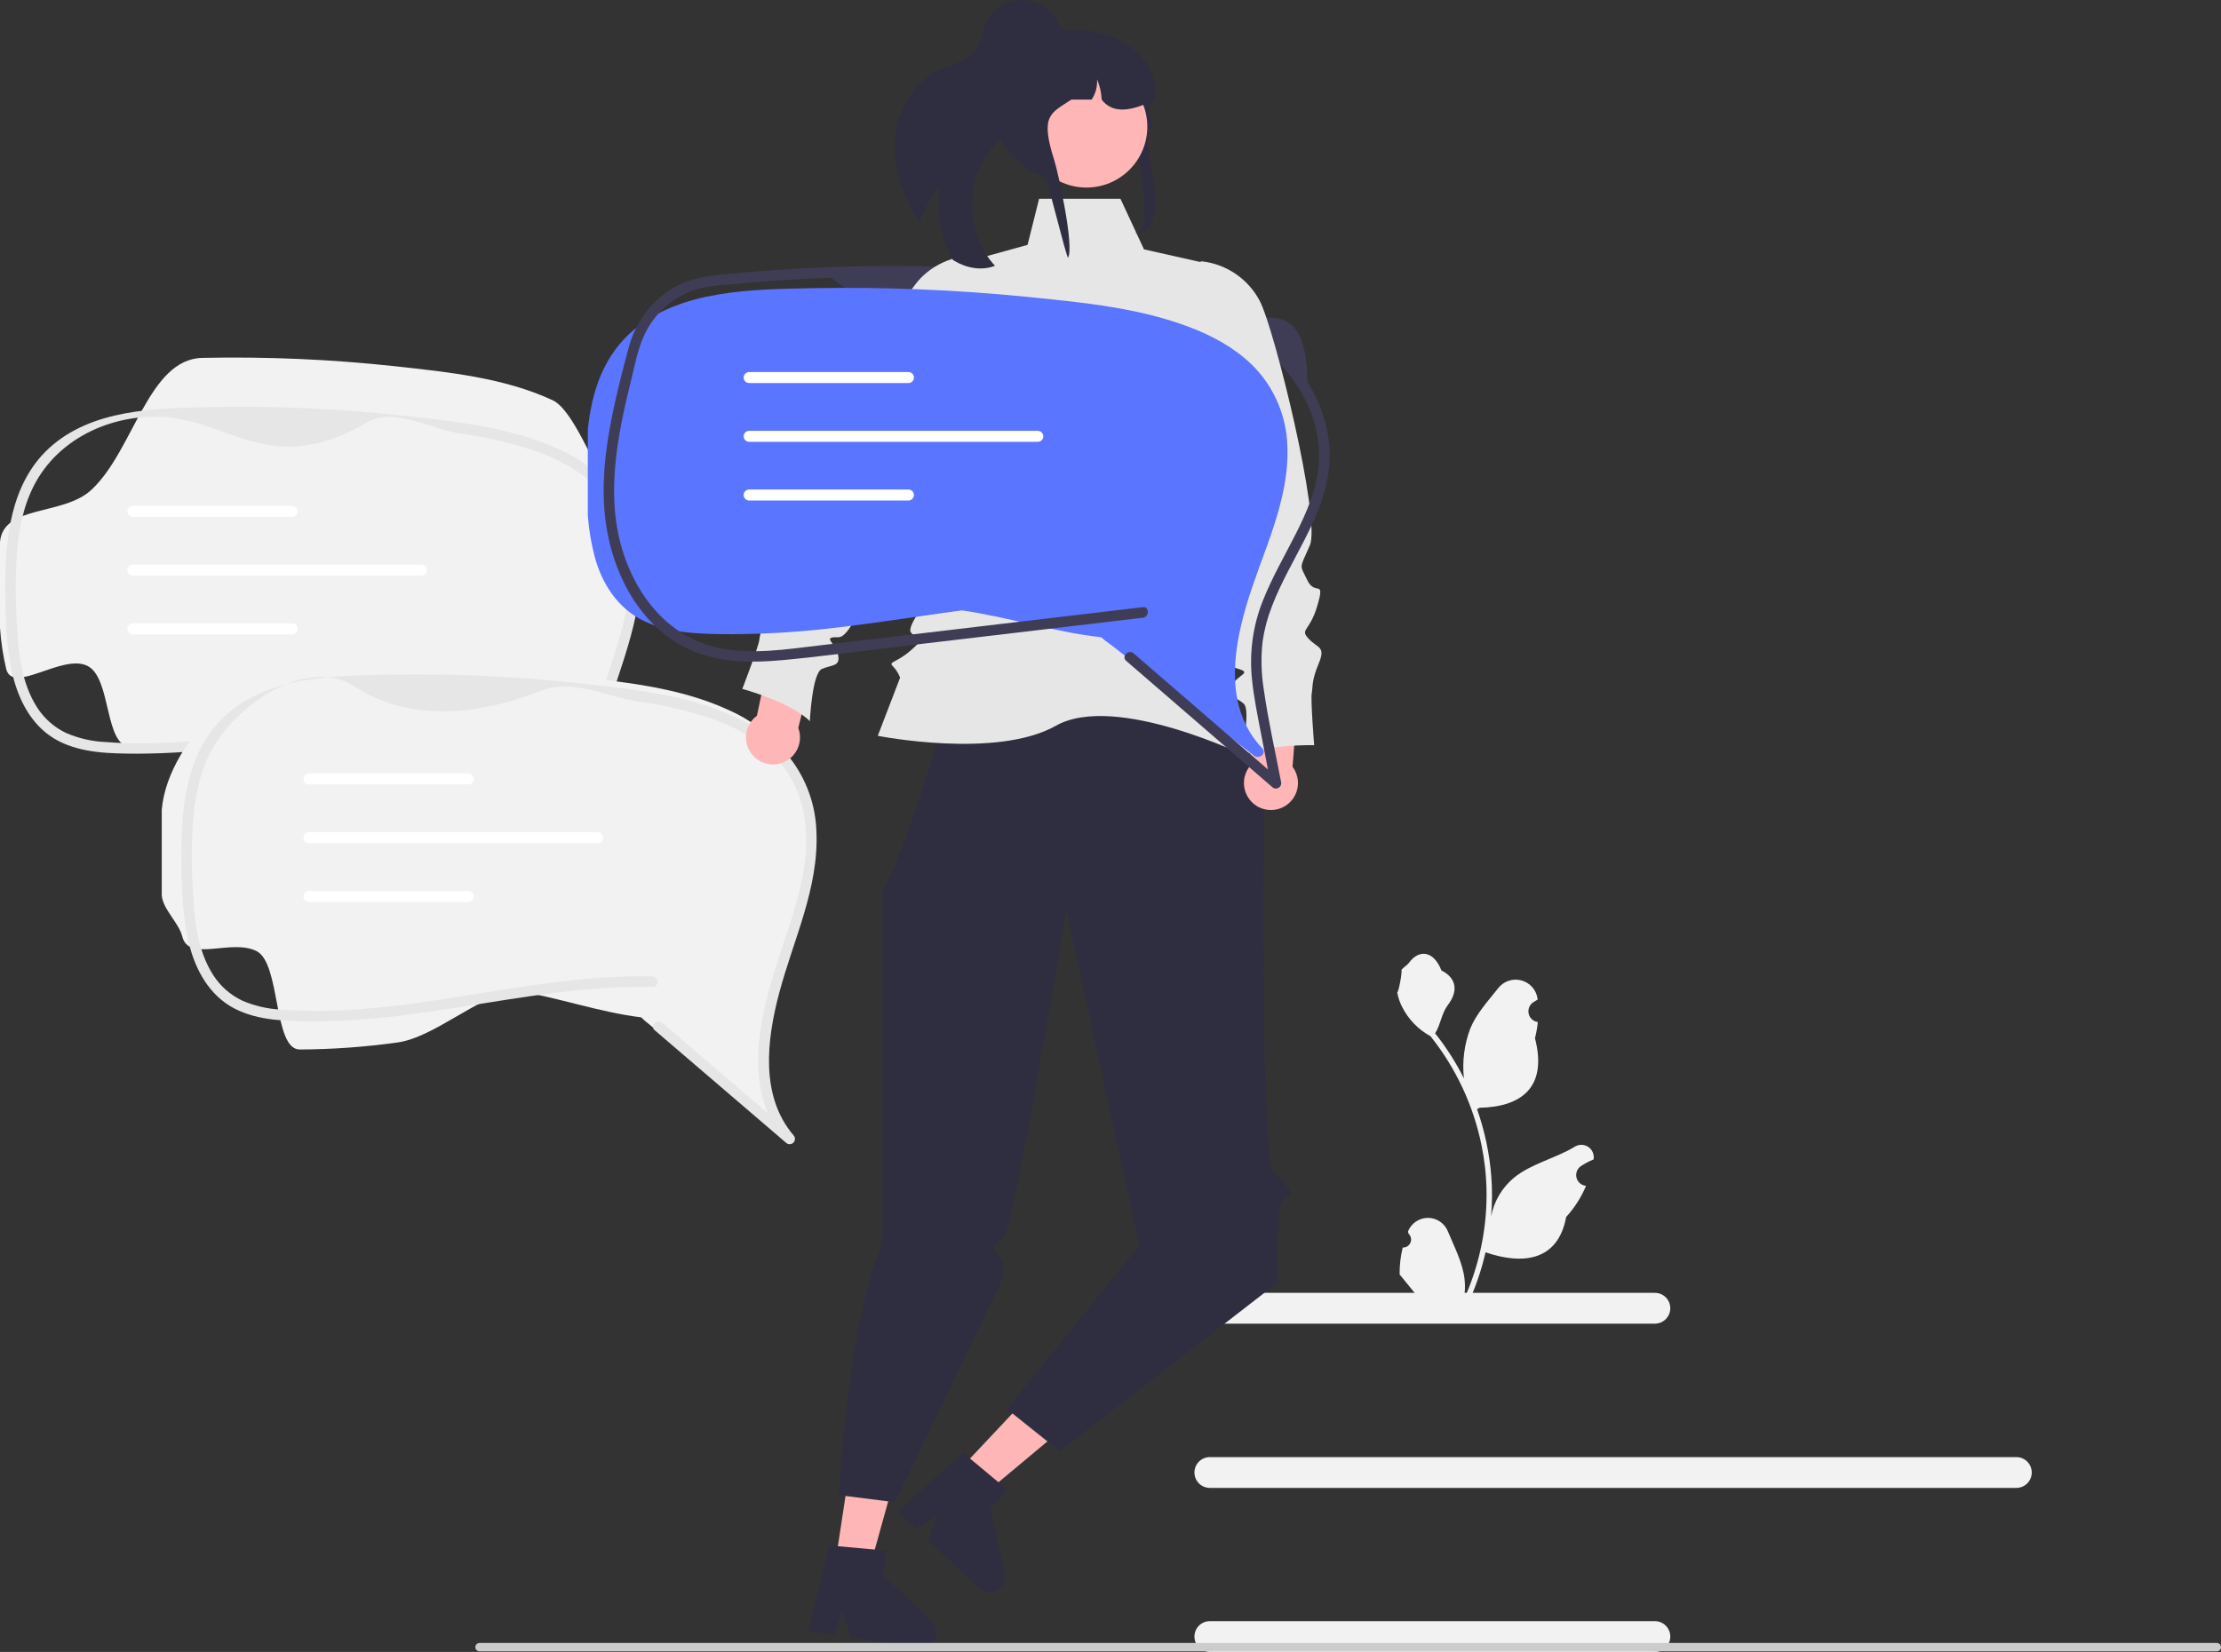 <svg width="332" height="247" viewBox="0 0 332 247" fill="none" xmlns="http://www.w3.org/2000/svg">
<rect x="0" y="0" width="332" height="247" fill="#333333" stroke="none"/>
<g clip-path="url(#clip0_2783_49440)">
<path d="M124.238 41.516C134.006 49.691 144.896 42.847 155.332 42.324C160.172 42.081 165.003 43.248 169.773 44.119C174.3 44.945 178.811 46.147 182.95 48.197C187.462 50.352 191.3 53.699 194.049 57.876C194.595 58.729 195.419 58.099 195.413 57.078C195.347 46.242 190.663 47.12 185.771 47.919C181.121 48.679 177.168 44.064 172.579 43.07C167.777 42.104 162.924 41.412 158.044 40.999C152.753 40.473 147.449 40.117 142.131 39.929C136.169 39.719 130.205 39.721 124.238 39.937C123.225 39.973 123.22 41.552 124.238 41.516L124.238 41.516Z" fill="#3F3D56"/>
<path d="M91.291 128.691C91.43 128.841 91.506 129.039 91.503 129.244C91.499 129.448 91.416 129.644 91.272 129.788C91.127 129.933 90.932 130.016 90.727 130.019C90.523 130.023 90.325 129.947 90.175 129.808C83.721 124.274 77.266 118.744 70.812 113.218C70.805 113.21 70.796 113.202 70.786 113.197C70.338 112.861 69.914 112.493 69.517 112.097C63.511 111.397 56.909 109.08 50.655 108.074C45.132 108.896 39.626 109.875 34.087 110.602C29.262 111.272 24.398 111.621 19.526 111.644C15.562 111.623 16.709 101.46 13.113 99.585C9.375 97.638 1.879 103.942 0.921 100.003C0.448 97.987 0.14 95.936 0 93.87V81.029C0.511 75.438 9.412 77.163 13.639 73.261C19.983 67.407 22.137 53.673 30.255 53.51C39.929 53.306 49.606 53.73 59.225 54.779C67.069 55.642 75.319 56.479 82.573 59.822C85.684 61.26 88.617 69.573 90.759 72.274C93.205 75.429 94.589 79.277 94.713 83.266C95.097 91.738 91.244 99.487 89.133 107.485C87.301 114.408 86.269 122.8 91.291 128.691Z" fill="#F2F2F2"/>
<path d="M71.547 114.029C78.091 119.638 84.635 125.246 91.181 130.853C91.331 130.993 91.529 131.069 91.733 131.065C91.938 131.062 92.133 130.979 92.278 130.834C92.423 130.689 92.506 130.494 92.51 130.289C92.513 130.084 92.437 129.886 92.297 129.736C87.275 123.849 88.307 115.457 90.138 108.53C92.252 100.532 96.105 92.785 95.719 84.316C95.597 80.325 94.213 76.475 91.765 73.321C89.552 70.667 86.749 68.567 83.581 67.189C76.326 63.846 68.079 63.005 60.231 62.144C50.613 61.093 40.937 60.669 31.264 60.873C23.144 61.04 13.645 61.188 7.302 67.044C1.525 72.378 0.736 80.765 0.792 88.169C0.824 92.46 0.906 96.866 1.926 101.053C2.885 104.989 4.964 108.822 8.703 110.77C12.299 112.643 16.571 112.672 20.532 112.691C25.403 112.671 30.268 112.321 35.093 111.646C44.749 110.383 54.313 108.343 64.047 107.726C66.429 107.575 68.818 107.508 71.205 107.558C72.222 107.579 72.221 106 71.205 105.978C61.74 105.781 52.373 107.406 43.06 108.886C34.053 110.318 24.845 111.668 15.702 110.944C13.698 110.85 11.727 110.394 9.885 109.598C8.107 108.752 6.601 107.424 5.542 105.763C3.162 102.056 2.711 97.412 2.505 93.088C2.271 89.345 2.306 85.59 2.609 81.852C2.96 78.228 3.805 74.552 5.735 71.423C10.136 64.286 19.036 61.316 26.632 62.599C35.185 64.042 41.728 70.88 54.779 63.196C58.877 60.784 64.245 64.141 68.947 64.85C72.46 65.334 75.925 66.119 79.305 67.194C82.556 68.187 85.586 69.797 88.228 71.938C90.993 74.276 92.917 77.454 93.709 80.988C95.522 89.126 91.928 97.249 89.554 104.864C87.437 111.653 85.632 119.626 88.482 126.475C89.146 128.067 90.057 129.544 91.181 130.853L92.297 129.736C85.754 124.127 79.21 118.519 72.664 112.912C71.896 112.254 70.774 113.366 71.547 114.029H71.547Z" fill="#E6E6E6"/>
<path d="M43.661 77.281H19.855C19.637 77.281 19.427 77.194 19.273 77.04C19.118 76.885 19.031 76.676 19.031 76.457C19.031 76.239 19.118 76.029 19.273 75.875C19.427 75.721 19.637 75.634 19.855 75.634H43.661C43.88 75.634 44.089 75.721 44.243 75.875C44.398 76.029 44.485 76.239 44.485 76.457C44.485 76.676 44.398 76.885 44.243 77.04C44.089 77.194 43.88 77.281 43.661 77.281Z" fill="white"/>
<path d="M43.661 94.847H19.855C19.747 94.847 19.64 94.825 19.54 94.784C19.44 94.743 19.349 94.682 19.273 94.605C19.196 94.529 19.135 94.438 19.094 94.338C19.052 94.238 19.031 94.131 19.031 94.023C19.031 93.915 19.052 93.808 19.094 93.708C19.135 93.608 19.196 93.517 19.273 93.441C19.349 93.364 19.44 93.303 19.54 93.262C19.64 93.221 19.747 93.199 19.855 93.199H43.661C43.88 93.199 44.089 93.286 44.243 93.441C44.398 93.595 44.485 93.805 44.485 94.023C44.485 94.241 44.398 94.451 44.243 94.605C44.089 94.76 43.88 94.847 43.661 94.847Z" fill="white"/>
<path d="M62.995 86.069H19.855C19.637 86.069 19.427 85.983 19.273 85.828C19.118 85.674 19.031 85.464 19.031 85.246C19.031 85.027 19.118 84.818 19.273 84.663C19.427 84.509 19.637 84.422 19.855 84.422H62.995C63.214 84.422 63.423 84.509 63.578 84.663C63.732 84.818 63.819 85.027 63.819 85.246C63.819 85.464 63.732 85.674 63.578 85.828C63.423 85.983 63.214 86.069 62.995 86.069Z" fill="white"/>
<path d="M117.614 168.704C117.754 168.853 117.83 169.051 117.826 169.256C117.822 169.461 117.74 169.656 117.595 169.801C117.45 169.945 117.255 170.028 117.05 170.032C116.846 170.035 116.648 169.959 116.498 169.82C110.044 164.287 103.59 158.757 97.135 153.23C97.128 153.222 97.119 153.215 97.109 153.209C96.661 152.873 96.237 152.505 95.841 152.109C89.834 151.409 83.232 149.092 76.978 148.087C71.456 148.908 64.896 155.152 59.358 155.879C54.532 156.549 49.668 156.898 44.796 156.921C40.832 156.9 41.979 144.104 38.383 142.23C34.646 140.282 28.203 143.954 27.244 140.016C26.755 138.01 24.338 135.951 24.18 133.882V121.041C24.69 115.45 28.392 109.911 32.62 106.01C38.963 100.156 48.46 100.003 56.578 99.84C66.252 99.636 75.929 100.06 85.548 101.109C93.392 101.972 101.642 102.809 108.896 106.152C112.065 107.532 114.868 109.632 117.083 112.286C119.528 115.441 120.912 119.289 121.036 123.279C121.42 131.75 117.567 139.5 115.456 147.497C113.624 154.42 112.592 162.812 117.614 168.704Z" fill="#F2F2F2"/>
<path d="M97.868 154.042C104.411 159.651 110.956 165.259 117.501 170.866C117.651 171.005 117.849 171.082 118.054 171.078C118.258 171.074 118.454 170.991 118.599 170.847C118.743 170.702 118.826 170.506 118.83 170.302C118.833 170.097 118.757 169.899 118.618 169.749C113.596 163.862 114.628 155.47 116.458 148.543C118.572 140.545 122.425 132.797 122.04 124.328C121.917 120.337 120.533 116.488 118.085 113.334C115.872 110.68 113.07 108.58 109.901 107.201C102.647 103.858 94.399 103.017 86.551 102.156C76.933 101.106 67.257 100.682 57.584 100.886C49.464 101.053 39.965 101.201 33.622 107.057C27.845 112.39 27.056 120.777 27.112 128.182C27.144 132.472 27.227 136.879 28.246 141.066C29.205 145.001 31.284 148.835 35.023 150.782C38.619 152.655 42.892 152.685 46.852 152.704C51.724 152.683 56.588 152.334 61.413 151.659C71.069 150.396 80.633 148.355 90.367 147.739C92.749 147.588 95.138 147.521 97.525 147.571C98.542 147.592 98.542 146.012 97.525 145.991C88.06 145.793 78.693 147.419 69.38 148.899C60.373 150.331 51.165 151.681 42.023 150.956C40.018 150.862 38.048 150.406 36.206 149.61C34.427 148.765 32.922 147.436 31.862 145.776C29.482 142.069 29.031 137.425 28.826 133.101C28.591 129.358 28.626 125.603 28.93 121.865C29.28 118.241 30.125 114.565 32.055 111.436C36.457 104.299 46.492 98.415 52.952 102.611C60.333 107.405 69.772 107.613 81.1 103.209C85.531 101.486 90.566 104.153 95.267 104.863C98.78 105.347 102.246 106.131 105.625 107.207C108.877 108.199 111.906 109.81 114.548 111.95C117.313 114.289 119.238 117.467 120.029 121.001C121.842 129.139 118.249 137.261 115.874 144.877C113.758 151.665 111.952 159.638 114.802 166.488C115.466 168.08 116.377 169.557 117.501 170.866L118.618 169.749C112.074 164.14 105.53 158.532 98.985 152.925C98.217 152.267 97.094 153.379 97.868 154.042H97.868Z" fill="#E6E6E6"/>
<path d="M69.989 117.294H46.183C45.965 117.294 45.755 117.207 45.601 117.053C45.446 116.898 45.359 116.689 45.359 116.47C45.359 116.252 45.446 116.042 45.601 115.888C45.755 115.733 45.965 115.646 46.183 115.646H69.989C70.208 115.646 70.417 115.733 70.572 115.888C70.726 116.042 70.813 116.252 70.813 116.47C70.813 116.689 70.726 116.898 70.572 117.053C70.417 117.207 70.208 117.294 69.989 117.294Z" fill="white"/>
<path d="M69.989 134.859H46.183C45.965 134.859 45.755 134.773 45.601 134.618C45.446 134.464 45.359 134.254 45.359 134.036C45.359 133.817 45.446 133.608 45.601 133.453C45.755 133.299 45.965 133.212 46.183 133.212H69.989C70.208 133.212 70.417 133.299 70.572 133.453C70.726 133.608 70.813 133.817 70.813 134.036C70.813 134.254 70.726 134.464 70.572 134.618C70.417 134.773 70.208 134.859 69.989 134.859Z" fill="white"/>
<path d="M89.324 126.082H46.183C45.965 126.082 45.755 125.995 45.601 125.841C45.446 125.686 45.359 125.477 45.359 125.258C45.359 125.04 45.446 124.83 45.601 124.676C45.755 124.521 45.965 124.435 46.183 124.435H89.324C89.542 124.435 89.752 124.521 89.906 124.676C90.061 124.83 90.147 125.04 90.147 125.258C90.147 125.477 90.061 125.686 89.906 125.841C89.752 125.995 89.542 126.082 89.324 126.082Z" fill="white"/>
<path d="M247.378 197.912H180.849C180.238 197.912 179.653 197.669 179.221 197.237C178.789 196.806 178.547 196.22 178.547 195.61C178.547 194.999 178.789 194.414 179.221 193.982C179.653 193.55 180.238 193.308 180.849 193.308H247.378C247.988 193.308 248.574 193.55 249.005 193.982C249.437 194.414 249.679 194.999 249.679 195.61C249.679 196.22 249.437 196.806 249.005 197.237C248.574 197.669 247.988 197.912 247.378 197.912Z" fill="#F2F2F2"/>
<path d="M247.378 247H180.849C180.238 247 179.653 246.758 179.221 246.326C178.789 245.894 178.547 245.309 178.547 244.698C178.547 244.088 178.789 243.502 179.221 243.071C179.653 242.639 180.238 242.396 180.849 242.396H247.378C247.988 242.396 248.574 242.639 249.005 243.071C249.437 243.502 249.679 244.088 249.679 244.698C249.679 245.309 249.437 245.894 249.005 246.326C248.574 246.758 247.988 247 247.378 247Z" fill="#F2F2F2"/>
<path d="M301.413 222.472H180.852C180.55 222.473 180.25 222.413 179.97 222.298C179.691 222.182 179.436 222.013 179.222 221.799C179.008 221.585 178.838 221.331 178.722 221.052C178.607 220.772 178.547 220.473 178.547 220.17C178.547 219.868 178.607 219.568 178.722 219.288C178.838 219.009 179.008 218.755 179.222 218.541C179.436 218.327 179.691 218.158 179.97 218.042C180.25 217.927 180.55 217.868 180.852 217.868H301.413C302.023 217.869 302.607 218.112 303.038 218.544C303.469 218.975 303.711 219.56 303.711 220.17C303.711 220.78 303.469 221.365 303.038 221.797C302.607 222.228 302.023 222.471 301.413 222.472Z" fill="#F2F2F2"/>
<path d="M143.297 219.887L147.077 223.445L162.902 210.234L157.323 204.983L143.297 219.887Z" fill="#FFB6B6"/>
<path d="M150.18 235.27L148.079 225.476L150.625 222.771L149.255 221.625L145 218.079L143.959 217.207L134.172 226.01L137.009 228.677L140.033 226.477L138.806 230.372L146.32 237.446C146.68 237.785 147.139 238 147.631 238.059C148.122 238.119 148.619 238.02 149.05 237.777C149.481 237.534 149.823 237.16 150.026 236.709C150.229 236.258 150.283 235.754 150.18 235.27V235.27Z" fill="#2F2E41"/>
<path d="M124.875 233.644L130.006 234.424L135.523 214.56L127.95 213.409L124.875 233.644Z" fill="#FFB6B6"/>
<path d="M139.277 242.392L131.985 235.526L132.543 231.853L130.764 231.689L125.248 231.188L123.896 231.062L120.844 243.868L124.694 244.451L125.932 240.922L127.135 244.824L137.337 246.375C137.826 246.45 138.326 246.366 138.764 246.136C139.202 245.906 139.555 245.542 139.772 245.097C139.989 244.652 140.057 244.15 139.968 243.663C139.879 243.177 139.637 242.731 139.277 242.392L139.277 242.392Z" fill="#2F2E41"/>
<path d="M174.238 92.537L188.953 118.895C188.953 118.895 188.339 173.104 190.295 175.115C192.251 177.125 194.021 178.929 192.251 178.913C190.48 178.896 191.051 191.72 191.051 191.72L158.412 216.991L150.515 210.674L170.326 186.219L159.385 136.163C159.385 136.163 151.525 183.5 150.108 184.917C148.692 186.334 147.837 186.324 149.327 187.745C150.817 189.167 149.327 192.382 149.327 192.382L133.798 224.614L125.375 223.552C125.375 223.552 126.835 197.239 131.92 185.942V132.56C131.537 137.137 149.453 90.812 138.497 94.289C141.963 93.189 174.238 92.537 174.238 92.537Z" fill="#2F2E41"/>
<path d="M167.491 29.723H155.326L153.603 36.613L144.25 39.199C144.25 39.199 139.623 69.883 143.509 72.358C147.394 74.833 144.685 82.575 144.685 82.575C144.685 82.575 135.008 93.026 136.17 94.574C137.331 96.123 139.687 93.767 136.96 96.493C134.234 99.219 132.686 98.832 133.46 99.606C133.939 100.098 134.31 100.683 134.55 101.326L131.211 110.019C131.211 110.019 148.943 113.542 157.845 108.51C166.748 103.477 186.488 113.155 186.488 113.155C186.488 113.155 185.473 108.074 184.626 107.324C183.779 106.574 181.804 108.47 183.178 105.974C184.553 103.477 185.714 104.639 184.553 103.477C183.391 102.316 178.36 86.832 178.36 86.832C178.36 86.832 174.489 78.317 178.747 74.833C183.004 71.349 184.626 59.922 184.626 59.922L179.522 39.199L171.005 37.285L167.491 29.723Z" fill="#E6E6E6"/>
<path d="M119.329 108.835L122.251 97.123L115.794 94.52L113.145 107.013C112.541 107.46 112.073 108.067 111.795 108.766C111.517 109.464 111.439 110.226 111.57 110.966C111.701 111.706 112.036 112.395 112.537 112.956C113.038 113.516 113.685 113.925 114.406 114.138C115.128 114.35 115.894 114.357 116.618 114.158C117.343 113.959 117.998 113.562 118.51 113.011C119.021 112.46 119.369 111.778 119.513 111.04C119.658 110.302 119.594 109.539 119.329 108.835V108.835Z" fill="#FFB6B6"/>
<path d="M147.713 38.416L147.52 38.383C145.728 38.075 143.887 38.209 142.157 38.773C140.428 39.336 138.862 40.313 137.595 41.618C134.287 45.021 119.522 70.33 120.054 74.56C120.549 78.504 120.74 77.627 118.937 79.641C117.133 81.655 116.446 78.588 116.419 82.781C116.391 86.974 117.993 86.937 116.29 87.963C114.587 88.988 113.461 88.274 113.772 91.103C114.083 93.932 113.607 94.683 113.507 95.671C113.406 96.66 110.961 103.005 110.961 103.005C110.961 103.005 118.156 104.937 121.058 107.83C121.058 107.83 121.388 100.671 122.853 100.021C124.318 99.371 125.682 99.71 125.27 97.87C124.858 96.029 122.744 95.214 125.334 95.278C127.925 95.343 131.927 81.564 131.927 81.564L149.23 49.992L147.713 38.416Z" fill="#E6E6E6"/>
<path d="M186.765 114.637L187.285 102.577L194.215 101.913L193.212 114.644C193.665 115.244 193.941 115.959 194.01 116.707C194.078 117.456 193.937 118.209 193.602 118.882C193.266 119.554 192.749 120.12 192.11 120.515C191.47 120.91 190.733 121.119 189.982 121.118C189.23 121.117 188.493 120.907 187.855 120.511C187.216 120.114 186.701 119.547 186.367 118.874C186.032 118.201 185.893 117.447 185.963 116.699C186.033 115.951 186.311 115.237 186.765 114.637Z" fill="#FFB6B6"/>
<path d="M179.519 39.06L179.714 39.082C181.52 39.296 183.247 39.946 184.746 40.977C186.244 42.008 187.469 43.389 188.314 45C190.52 49.201 197.501 77.659 195.792 81.564C194.198 85.206 194.264 84.311 195.422 86.753C196.58 89.196 198.108 86.45 196.946 90.479C195.783 94.507 194.257 94.018 195.6 95.484C196.942 96.951 198.224 96.585 197.123 99.21C196.023 101.834 196.266 102.689 196.083 103.666C195.899 104.643 196.444 111.42 196.444 111.42C196.444 111.42 188.996 111.232 185.393 113.183C185.393 113.183 187.107 106.224 185.886 105.186C184.666 104.147 183.262 104.085 184.179 102.437C185.095 100.789 187.354 100.607 184.852 99.934C182.349 99.261 182.42 84.913 182.42 84.913L174.781 49.729L179.519 39.06Z" fill="#E6E6E6"/>
<path d="M133.762 21.593C133.666 25.746 135.217 29.767 137.447 33.299C138.192 31.248 139.234 29.319 140.542 27.572C139.916 31.442 140.583 35.41 142.439 38.863C142.505 38.91 142.572 38.953 142.642 38.993C144.459 40.086 146.763 40.529 148.729 39.739C144.667 35.361 144.151 28.107 147.556 23.195C148.52 21.802 149.767 20.569 150.364 18.983C151.307 16.453 150.4 13.667 149.829 11.029C149.294 8.573 149.2 5.651 150.848 3.852C150.672 3.6 150.432 3.4 150.153 3.272C149.875 3.144 149.567 3.092 149.261 3.121C148.246 3.265 147.506 4.148 147.036 5.057C146.565 5.966 146.254 6.974 145.598 7.759C144.383 9.229 142.314 9.577 140.57 10.351C136.347 12.232 133.863 16.973 133.762 21.593Z" fill="#2F2E41"/>
<path d="M169.313 19.219C169.071 18.375 170.735 23.538 169.932 23.631C166.276 24.051 161.258 26.234 158.712 27.253C158.597 27.24 158.482 27.226 158.371 27.21C158.098 27.18 157.831 27.136 157.568 27.087C151.639 25.965 149.359 16.857 149.359 16.773C149.359 16.364 150.342 5.118 151.89 4.951C152.297 4.907 152.705 4.885 153.114 4.885H156.956C157.75 4.713 158.556 4.597 159.367 4.535H159.374C167.107 3.946 173.204 8.66 172.634 14.396C172.631 14.402 172.624 14.409 172.621 14.415C172.456 14.662 172.311 14.895 172.182 15.118C172.058 15.328 171.953 15.527 171.862 15.717C171.157 17.182 172.969 19.025 171.768 19.369C170.17 19.827 175.97 34.865 169.646 34.865C172.722 35.74 169.978 21.549 169.313 19.219Z" fill="#2F2E41"/>
<path d="M162.407 28.043C167.43 28.043 171.502 23.971 171.502 18.948C171.502 13.925 167.43 9.853 162.407 9.853C157.384 9.853 153.312 13.925 153.312 18.948C153.312 23.971 157.384 28.043 162.407 28.043Z" fill="#FFB6B6"/>
<path d="M172.634 14.892C172.482 14.972 172.333 15.045 172.182 15.118C172.023 15.195 171.865 15.271 171.706 15.341C168.661 16.723 166.182 16.876 164.678 14.892C164.637 13.848 164.403 12.821 163.986 11.863C164.06 12.933 163.778 13.998 163.184 14.892H160.155C157.036 16.962 155.434 17.179 157.599 23.977C158.203 25.871 160.603 36.893 159.659 38.527C159.385 38.498 156.479 26.425 156.216 26.375C150.287 25.253 146.52 15.484 147.002 14.932C147 13.36 147.361 11.81 148.058 10.401C148.939 8.617 150.313 7.122 152.017 6.093C153.033 5.601 154.092 5.203 155.181 4.905C155.208 4.898 155.231 4.892 155.258 4.885C155.592 4.795 155.933 4.712 156.273 4.642C156.977 4.493 157.689 4.386 158.405 4.319C158.455 4.316 158.506 4.312 158.553 4.312C158.839 4.313 159.12 4.39 159.366 4.536C159.369 4.536 159.369 4.539 159.373 4.539C159.549 4.642 159.702 4.779 159.825 4.942C160.04 5.216 160.157 5.555 160.155 5.904H163.528C163.652 5.904 163.777 5.907 163.902 5.914C166.153 5.991 168.294 6.905 169.907 8.477C171.519 10.05 172.487 12.168 172.62 14.416C172.63 14.576 172.634 14.732 172.634 14.892Z" fill="#2F2E41"/>
<path d="M152.749 11.984C156.059 11.984 158.741 9.301 158.741 5.992C158.741 2.683 156.059 0 152.749 0C149.44 0 146.758 2.683 146.758 5.992C146.758 9.301 149.44 11.984 152.749 11.984Z" fill="#2F2E41"/>
<path d="M209.683 186.53C209.927 186.541 210.169 186.477 210.376 186.346C210.583 186.215 210.745 186.023 210.84 185.797C210.934 185.571 210.957 185.321 210.905 185.082C210.853 184.843 210.728 184.625 210.548 184.459L210.467 184.133C210.477 184.107 210.488 184.081 210.499 184.055C210.746 183.473 211.159 182.976 211.686 182.628C212.214 182.28 212.833 182.095 213.465 182.098C214.098 182.1 214.715 182.289 215.24 182.641C215.765 182.994 216.175 183.493 216.417 184.077C217.385 186.409 218.617 188.744 218.921 191.209C219.054 192.299 218.998 193.403 218.754 194.473C221.027 189.514 222.208 184.124 222.216 178.668C222.216 177.299 222.14 175.931 221.988 174.57C221.862 173.455 221.687 172.348 221.464 171.248C220.246 165.282 217.629 159.691 213.831 154.933C211.992 153.929 210.505 152.386 209.57 150.512C209.231 149.838 208.992 149.119 208.859 148.376C209.067 148.404 209.641 145.245 209.485 145.051C209.774 144.612 210.291 144.394 210.607 143.966C212.177 141.837 214.34 142.209 215.469 145.102C217.882 146.319 217.905 148.339 216.425 150.281C215.483 151.516 215.354 153.188 214.528 154.511C214.613 154.62 214.701 154.725 214.786 154.834C216.34 156.832 217.694 158.978 218.83 161.241C218.554 158.706 218.883 156.142 219.791 153.759C220.711 151.539 222.437 149.669 223.956 147.75C224.357 147.234 224.903 146.849 225.523 146.644C226.144 146.438 226.811 146.421 227.442 146.595C228.072 146.768 228.636 147.125 229.064 147.62C229.491 148.114 229.763 148.724 229.843 149.373C229.846 149.401 229.85 149.43 229.852 149.458C229.627 149.585 229.406 149.72 229.19 149.863C228.918 150.045 228.708 150.304 228.586 150.607C228.465 150.91 228.437 151.242 228.508 151.561C228.579 151.88 228.744 152.17 228.982 152.393C229.22 152.617 229.521 152.763 229.843 152.812L229.876 152.818C229.796 153.631 229.654 154.437 229.451 155.228C231.4 162.765 227.193 165.511 221.185 165.634C221.053 165.702 220.923 165.77 220.791 165.835C221.932 169.067 222.647 172.435 222.919 175.852C223.074 177.869 223.064 179.894 222.892 181.909L222.902 181.837C223.338 179.597 224.533 177.575 226.286 176.114C228.889 173.975 232.568 173.188 235.376 171.468C235.675 171.277 236.022 171.174 236.377 171.174C236.732 171.173 237.079 171.273 237.379 171.463C237.678 171.654 237.917 171.926 238.067 172.247C238.217 172.569 238.272 172.926 238.225 173.278L238.214 173.353C237.795 173.524 237.387 173.72 236.993 173.941C236.767 174.069 236.546 174.204 236.33 174.347C236.059 174.528 235.849 174.787 235.727 175.09C235.605 175.393 235.578 175.726 235.648 176.045C235.719 176.364 235.884 176.654 236.123 176.877C236.361 177.1 236.661 177.246 236.984 177.296L237.017 177.301C237.041 177.304 237.061 177.308 237.085 177.311C236.369 179.02 235.365 180.592 234.116 181.96C232.898 188.539 227.664 189.163 222.066 187.247H222.062C221.448 189.917 220.558 192.515 219.407 195H209.92C209.886 194.895 209.856 194.786 209.825 194.681C210.703 194.736 211.585 194.684 212.45 194.524C211.746 193.661 211.042 192.79 210.338 191.926C210.323 191.91 210.308 191.893 210.294 191.875C209.937 191.433 209.577 190.995 209.22 190.553L209.22 190.552C209.201 189.197 209.356 187.845 209.682 186.53L209.683 186.53Z" fill="#F2F2F2"/>
<path d="M71.055 246.284C71.054 246.366 71.07 246.448 71.102 246.524C71.133 246.6 71.179 246.669 71.238 246.727C71.296 246.786 71.365 246.832 71.441 246.863C71.517 246.894 71.599 246.911 71.681 246.91H331.372C331.538 246.91 331.697 246.844 331.815 246.727C331.932 246.609 331.998 246.45 331.998 246.284C331.998 246.118 331.932 245.958 331.815 245.841C331.697 245.723 331.538 245.657 331.372 245.657H71.681C71.599 245.657 71.517 245.673 71.441 245.704C71.365 245.736 71.296 245.782 71.238 245.84C71.179 245.898 71.133 245.968 71.102 246.044C71.07 246.12 71.054 246.201 71.055 246.284Z" fill="#CCCCCC"/>
<path d="M188.651 111.846C189.384 112.619 188.274 113.623 187.419 112.961C180.294 107.436 173.168 101.915 166.043 96.397C166.035 96.389 166.025 96.382 166.014 96.376C165.522 96.043 165.054 95.676 164.613 95.278C157.982 94.579 150.694 92.266 143.789 91.262C137.693 92.082 131.613 93.06 125.499 93.785C120.167 94.455 114.798 94.803 109.424 94.826C105.047 94.805 100.334 94.778 96.364 92.907C92.238 90.962 89.942 87.136 88.884 83.204C88.363 81.197 88.022 79.147 87.867 77.08V64.26C88.431 58.677 90.151 53.147 94.818 49.252C101.822 43.407 112.306 43.255 121.268 43.092C131.945 42.888 142.624 43.311 153.251 44.358C161.911 45.221 171.018 46.056 179.027 49.394C182.462 50.829 185.699 52.822 188.064 55.518C190.726 58.573 192.266 62.445 192.429 66.493C192.853 74.951 188.599 82.689 186.268 90.673C184.246 97.585 183.107 105.964 188.651 111.846Z" fill="#5A75FF"/>
<path d="M135.794 57.274H111.988C111.88 57.274 111.772 57.253 111.673 57.212C111.573 57.17 111.482 57.11 111.405 57.033C111.329 56.957 111.268 56.866 111.227 56.766C111.185 56.666 111.164 56.559 111.164 56.451C111.164 56.343 111.185 56.235 111.227 56.135C111.268 56.035 111.329 55.945 111.405 55.868C111.482 55.792 111.573 55.731 111.673 55.69C111.772 55.648 111.88 55.627 111.988 55.627H135.794C136.012 55.627 136.222 55.714 136.376 55.868C136.531 56.023 136.618 56.232 136.618 56.451C136.618 56.669 136.531 56.879 136.376 57.033C136.222 57.188 136.012 57.274 135.794 57.274Z" fill="white"/>
<path d="M135.794 74.84H111.988C111.769 74.84 111.56 74.753 111.405 74.599C111.251 74.444 111.164 74.234 111.164 74.016C111.164 73.798 111.251 73.588 111.405 73.434C111.56 73.279 111.769 73.192 111.988 73.192H135.794C136.012 73.192 136.222 73.279 136.376 73.434C136.531 73.588 136.618 73.798 136.618 74.016C136.618 74.234 136.531 74.444 136.376 74.599C136.222 74.753 136.012 74.84 135.794 74.84Z" fill="white"/>
<path d="M155.128 66.063H111.988C111.769 66.063 111.56 65.977 111.405 65.822C111.251 65.668 111.164 65.458 111.164 65.24C111.164 65.021 111.251 64.812 111.405 64.657C111.56 64.503 111.769 64.416 111.988 64.416H155.128C155.347 64.416 155.556 64.503 155.711 64.657C155.865 64.812 155.952 65.021 155.952 65.24C155.952 65.458 155.865 65.668 155.711 65.822C155.556 65.977 155.347 66.063 155.128 66.063Z" fill="white"/>
<path d="M194.052 57.875C196.259 61.397 197.507 65.449 197.125 69.626C196.795 73.231 195.316 76.621 193.7 79.815C192.025 83.126 190.15 86.34 188.78 89.797C187.276 93.564 186.721 97.643 187.162 101.676C187.433 104.294 187.961 106.877 188.458 109.458L189.978 117.34L191.297 116.572L169.462 97.693C168.696 97.031 167.574 98.144 168.345 98.81L190.181 117.689C190.306 117.806 190.465 117.88 190.636 117.9C190.806 117.919 190.979 117.883 191.127 117.796C191.275 117.71 191.392 117.578 191.459 117.42C191.526 117.262 191.541 117.087 191.5 116.92C190.608 112.29 189.554 107.656 188.9 102.985C188.524 100.629 188.471 98.233 188.743 95.863C189.01 94.056 189.485 92.287 190.158 90.589C192.777 83.745 197.682 77.758 198.628 70.317C199.22 65.655 197.887 61.023 195.416 57.078C194.877 56.219 193.51 57.011 194.052 57.875V57.875Z" fill="#3F3D56"/>
<path d="M170.837 90.783L138.543 94.604L122.397 96.514C117.478 97.096 112.351 97.913 107.436 96.884C99.161 95.15 94.023 87.651 92.406 79.749C91.406 74.857 91.76 69.738 92.602 64.851C93.051 62.246 93.643 59.667 94.283 57.103C94.853 54.818 95.279 52.357 96.264 50.205C97.051 48.456 98.221 46.907 99.688 45.671C101.155 44.436 102.882 43.547 104.739 43.071C105.9 42.833 107.075 42.677 108.258 42.605C109.586 42.471 110.915 42.349 112.245 42.237C114.905 42.013 117.568 41.831 120.235 41.692C121.568 41.623 122.901 41.564 124.235 41.516C125.249 41.479 125.254 39.899 124.235 39.936C118.684 40.139 113.144 40.524 107.615 41.091C105.362 41.323 103.28 41.658 101.246 42.713C99.489 43.632 97.946 44.912 96.718 46.469C95.459 48.075 94.536 49.918 94.003 51.888C93.276 54.505 92.616 57.148 92.015 59.796C90.802 65.135 89.93 70.638 90.335 76.126C90.934 84.244 94.82 92.905 102.362 96.77C106.816 99.052 111.898 99.154 116.778 98.719C122.221 98.233 127.648 97.472 133.074 96.83L166.67 92.856L170.836 92.363C171.834 92.245 171.845 90.664 170.836 90.783H170.837Z" fill="#3F3D56"/>
</g>
<defs>
<clipPath id="clip0_2783_49440">
<rect width="332" height="247" fill="white"/>
</clipPath>
</defs>
</svg>
